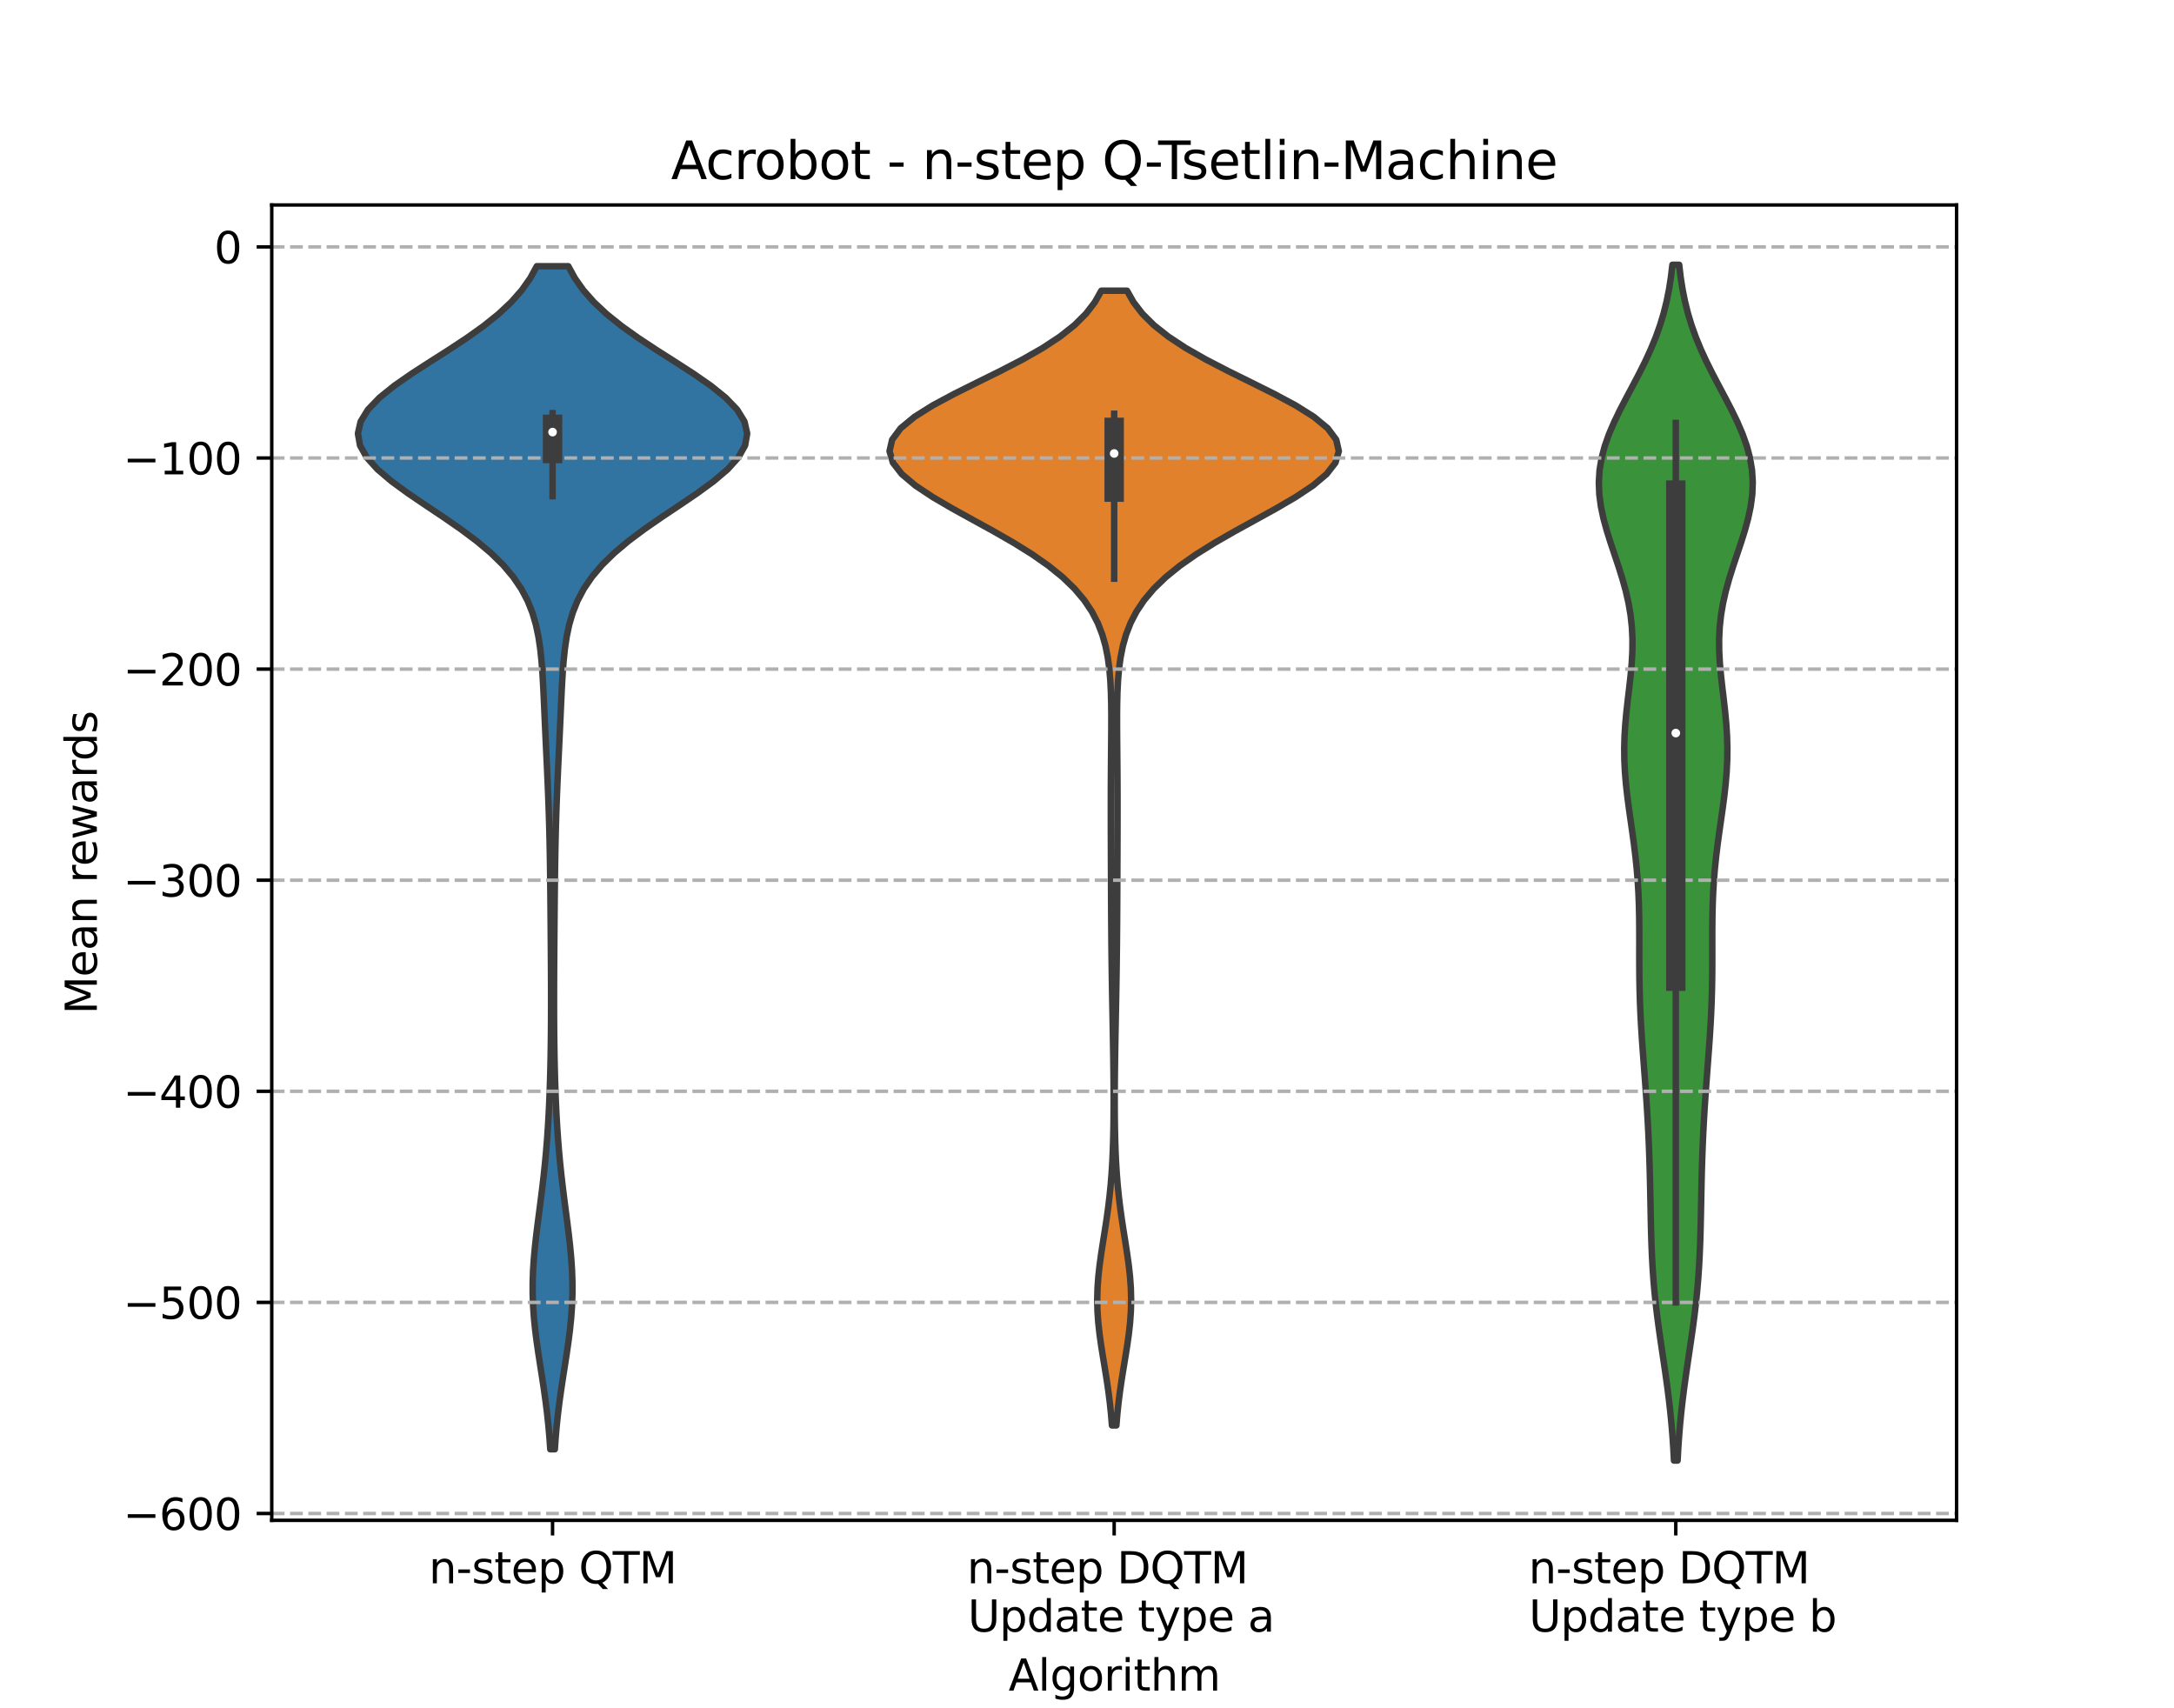<?xml version="1.0" encoding="utf-8" standalone="no"?>
<!DOCTYPE svg PUBLIC "-//W3C//DTD SVG 1.1//EN"
  "http://www.w3.org/Graphics/SVG/1.1/DTD/svg11.dtd">
<svg xmlns:xlink="http://www.w3.org/1999/xlink" width="504pt" height="396pt" viewBox="0 0 504 396" xmlns="http://www.w3.org/2000/svg" version="1.1">
 <defs>
  <style type="text/css">*{stroke-linejoin: round; stroke-linecap: butt}</style>
 </defs>
 <g id="figure_1">
  <g id="patch_1">
   <path d="M 0 396 
L 504 396 
L 504 0 
L 0 0 
z
" style="fill: #ffffff"/>
  </g>
  <g id="axes_1">
   <g id="patch_2">
    <path d="M 63 352.44 
L 453.6 352.44 
L 453.6 47.52 
L 63 47.52 
z
" style="fill: #ffffff"/>
   </g>
   <g id="PolyCollection_1">
    <defs>
     <path id="m9fd2aa1b96" d="M 128.627 -60.031 
L 127.573 -60.031 
L 127.376 -62.801 
L 127.131 -65.571 
L 126.835 -68.341 
L 126.49 -71.112 
L 126.103 -73.882 
L 125.685 -76.652 
L 125.251 -79.423 
L 124.822 -82.193 
L 124.42 -84.963 
L 124.067 -87.733 
L 123.784 -90.504 
L 123.588 -93.274 
L 123.489 -96.044 
L 123.491 -98.815 
L 123.59 -101.585 
L 123.777 -104.355 
L 124.035 -107.126 
L 124.347 -109.896 
L 124.693 -112.666 
L 125.053 -115.436 
L 125.412 -118.207 
L 125.756 -120.977 
L 126.075 -123.747 
L 126.363 -126.518 
L 126.619 -129.288 
L 126.84 -132.058 
L 127.03 -134.829 
L 127.191 -137.599 
L 127.325 -140.369 
L 127.436 -143.139 
L 127.526 -145.91 
L 127.599 -148.68 
L 127.655 -151.45 
L 127.697 -154.221 
L 127.727 -156.991 
L 127.745 -159.761 
L 127.753 -162.531 
L 127.753 -165.302 
L 127.747 -168.072 
L 127.734 -170.842 
L 127.718 -173.613 
L 127.698 -176.383 
L 127.677 -179.153 
L 127.654 -181.924 
L 127.63 -184.694 
L 127.604 -187.464 
L 127.576 -190.234 
L 127.543 -193.005 
L 127.504 -195.775 
L 127.457 -198.545 
L 127.401 -201.316 
L 127.333 -204.086 
L 127.252 -206.856 
L 127.159 -209.627 
L 127.053 -212.397 
L 126.936 -215.167 
L 126.812 -217.937 
L 126.682 -220.708 
L 126.551 -223.478 
L 126.421 -226.248 
L 126.295 -229.019 
L 126.171 -231.789 
L 126.045 -234.559 
L 125.908 -237.33 
L 125.745 -240.1 
L 125.532 -242.87 
L 125.24 -245.64 
L 124.826 -248.411 
L 124.242 -251.181 
L 123.429 -253.951 
L 122.323 -256.722 
L 120.859 -259.492 
L 118.977 -262.262 
L 116.633 -265.032 
L 113.807 -267.803 
L 110.512 -270.573 
L 106.809 -273.343 
L 102.805 -276.114 
L 98.66 -278.884 
L 94.574 -281.654 
L 90.781 -284.425 
L 87.521 -287.195 
L 85.02 -289.965 
L 83.465 -292.735 
L 82.979 -295.506 
L 83.608 -298.276 
L 85.314 -301.046 
L 87.979 -303.817 
L 91.42 -306.587 
L 95.407 -309.357 
L 99.696 -312.128 
L 104.046 -314.898 
L 108.246 -317.668 
L 112.129 -320.438 
L 115.579 -323.209 
L 118.535 -325.979 
L 120.979 -328.749 
L 122.934 -331.52 
L 124.448 -334.29 
L 131.752 -334.29 
L 131.752 -334.29 
L 133.266 -331.52 
L 135.221 -328.749 
L 137.665 -325.979 
L 140.621 -323.209 
L 144.071 -320.438 
L 147.954 -317.668 
L 152.154 -314.898 
L 156.504 -312.128 
L 160.793 -309.357 
L 164.78 -306.587 
L 168.221 -303.817 
L 170.886 -301.046 
L 172.592 -298.276 
L 173.221 -295.506 
L 172.735 -292.735 
L 171.18 -289.965 
L 168.679 -287.195 
L 165.419 -284.425 
L 161.626 -281.654 
L 157.54 -278.884 
L 153.395 -276.114 
L 149.391 -273.343 
L 145.688 -270.573 
L 142.393 -267.803 
L 139.567 -265.032 
L 137.223 -262.262 
L 135.341 -259.492 
L 133.877 -256.722 
L 132.771 -253.951 
L 131.958 -251.181 
L 131.374 -248.411 
L 130.96 -245.64 
L 130.668 -242.87 
L 130.455 -240.1 
L 130.292 -237.33 
L 130.155 -234.559 
L 130.029 -231.789 
L 129.905 -229.019 
L 129.779 -226.248 
L 129.649 -223.478 
L 129.518 -220.708 
L 129.388 -217.937 
L 129.264 -215.167 
L 129.147 -212.397 
L 129.041 -209.627 
L 128.948 -206.856 
L 128.867 -204.086 
L 128.799 -201.316 
L 128.743 -198.545 
L 128.696 -195.775 
L 128.657 -193.005 
L 128.624 -190.234 
L 128.596 -187.464 
L 128.57 -184.694 
L 128.546 -181.924 
L 128.523 -179.153 
L 128.502 -176.383 
L 128.482 -173.613 
L 128.466 -170.842 
L 128.453 -168.072 
L 128.447 -165.302 
L 128.447 -162.531 
L 128.455 -159.761 
L 128.473 -156.991 
L 128.503 -154.221 
L 128.545 -151.45 
L 128.601 -148.68 
L 128.674 -145.91 
L 128.764 -143.139 
L 128.875 -140.369 
L 129.009 -137.599 
L 129.17 -134.829 
L 129.36 -132.058 
L 129.581 -129.288 
L 129.837 -126.518 
L 130.125 -123.747 
L 130.444 -120.977 
L 130.788 -118.207 
L 131.147 -115.436 
L 131.507 -112.666 
L 131.853 -109.896 
L 132.165 -107.126 
L 132.423 -104.355 
L 132.61 -101.585 
L 132.709 -98.815 
L 132.711 -96.044 
L 132.612 -93.274 
L 132.416 -90.504 
L 132.133 -87.733 
L 131.78 -84.963 
L 131.378 -82.193 
L 130.949 -79.423 
L 130.515 -76.652 
L 130.097 -73.882 
L 129.71 -71.112 
L 129.365 -68.341 
L 129.069 -65.571 
L 128.824 -62.801 
L 128.627 -60.031 
z
" style="stroke: #3d3d3d; stroke-width: 1.5"/>
    </defs>
    <g clip-path="url(#ped519b4e95)">
     <use xlink:href="#m9fd2aa1b96" x="0" y="396" style="fill: #3274a1; stroke: #3d3d3d; stroke-width: 1.5"/>
    </g>
   </g>
   <g id="PolyCollection_2">
    <defs>
     <path id="m932e09cbca" d="M 258.814 -65.558 
L 257.786 -65.558 
L 257.565 -68.216 
L 257.286 -70.873 
L 256.948 -73.53 
L 256.559 -76.187 
L 256.133 -78.844 
L 255.694 -81.501 
L 255.271 -84.158 
L 254.898 -86.815 
L 254.607 -89.472 
L 254.424 -92.129 
L 254.367 -94.786 
L 254.439 -97.444 
L 254.633 -100.101 
L 254.929 -102.758 
L 255.299 -105.415 
L 255.71 -108.072 
L 256.132 -110.729 
L 256.538 -113.386 
L 256.907 -116.043 
L 257.227 -118.7 
L 257.493 -121.357 
L 257.706 -124.014 
L 257.869 -126.671 
L 257.989 -129.329 
L 258.073 -131.986 
L 258.129 -134.643 
L 258.161 -137.3 
L 258.174 -139.957 
L 258.172 -142.614 
L 258.156 -145.271 
L 258.13 -147.928 
L 258.095 -150.585 
L 258.053 -153.242 
L 258.006 -155.899 
L 257.956 -158.557 
L 257.906 -161.214 
L 257.855 -163.871 
L 257.808 -166.528 
L 257.764 -169.185 
L 257.724 -171.842 
L 257.69 -174.499 
L 257.66 -177.156 
L 257.636 -179.813 
L 257.616 -182.47 
L 257.599 -185.127 
L 257.585 -187.785 
L 257.573 -190.442 
L 257.562 -193.099 
L 257.552 -195.756 
L 257.542 -198.413 
L 257.533 -201.07 
L 257.525 -203.727 
L 257.52 -206.384 
L 257.518 -209.041 
L 257.522 -211.698 
L 257.531 -214.355 
L 257.547 -217.013 
L 257.567 -219.67 
L 257.591 -222.327 
L 257.615 -224.984 
L 257.631 -227.641 
L 257.633 -230.298 
L 257.607 -232.955 
L 257.538 -235.612 
L 257.404 -238.269 
L 257.177 -240.926 
L 256.821 -243.583 
L 256.294 -246.241 
L 255.544 -248.898 
L 254.513 -251.555 
L 253.139 -254.212 
L 251.359 -256.869 
L 249.116 -259.526 
L 246.366 -262.183 
L 243.088 -264.84 
L 239.291 -267.497 
L 235.028 -270.154 
L 230.404 -272.811 
L 225.577 -275.468 
L 220.76 -278.126 
L 216.211 -280.783 
L 212.216 -283.44 
L 209.059 -286.097 
L 206.997 -288.754 
L 206.22 -291.411 
L 206.826 -294.068 
L 208.803 -296.725 
L 212.025 -299.382 
L 216.264 -302.039 
L 221.219 -304.696 
L 226.553 -307.354 
L 231.932 -310.011 
L 237.064 -312.668 
L 241.722 -315.325 
L 245.76 -317.982 
L 249.111 -320.639 
L 251.78 -323.296 
L 253.82 -325.953 
L 255.321 -328.61 
L 261.279 -328.61 
L 261.279 -328.61 
L 262.78 -325.953 
L 264.82 -323.296 
L 267.489 -320.639 
L 270.84 -317.982 
L 274.878 -315.325 
L 279.536 -312.668 
L 284.668 -310.011 
L 290.047 -307.354 
L 295.381 -304.696 
L 300.336 -302.039 
L 304.575 -299.382 
L 307.797 -296.725 
L 309.774 -294.068 
L 310.38 -291.411 
L 309.603 -288.754 
L 307.541 -286.097 
L 304.384 -283.44 
L 300.389 -280.783 
L 295.84 -278.126 
L 291.023 -275.468 
L 286.196 -272.811 
L 281.572 -270.154 
L 277.309 -267.497 
L 273.512 -264.84 
L 270.234 -262.183 
L 267.484 -259.526 
L 265.241 -256.869 
L 263.461 -254.212 
L 262.087 -251.555 
L 261.056 -248.898 
L 260.306 -246.241 
L 259.779 -243.583 
L 259.423 -240.926 
L 259.196 -238.269 
L 259.062 -235.612 
L 258.993 -232.955 
L 258.967 -230.298 
L 258.969 -227.641 
L 258.985 -224.984 
L 259.009 -222.327 
L 259.033 -219.67 
L 259.053 -217.013 
L 259.069 -214.355 
L 259.078 -211.698 
L 259.082 -209.041 
L 259.08 -206.384 
L 259.075 -203.727 
L 259.067 -201.07 
L 259.058 -198.413 
L 259.048 -195.756 
L 259.038 -193.099 
L 259.027 -190.442 
L 259.015 -187.785 
L 259.001 -185.127 
L 258.984 -182.47 
L 258.964 -179.813 
L 258.94 -177.156 
L 258.91 -174.499 
L 258.876 -171.842 
L 258.836 -169.185 
L 258.792 -166.528 
L 258.745 -163.871 
L 258.694 -161.214 
L 258.644 -158.557 
L 258.594 -155.899 
L 258.547 -153.242 
L 258.505 -150.585 
L 258.47 -147.928 
L 258.444 -145.271 
L 258.428 -142.614 
L 258.426 -139.957 
L 258.439 -137.3 
L 258.471 -134.643 
L 258.527 -131.986 
L 258.611 -129.329 
L 258.731 -126.671 
L 258.894 -124.014 
L 259.107 -121.357 
L 259.373 -118.7 
L 259.693 -116.043 
L 260.062 -113.386 
L 260.468 -110.729 
L 260.89 -108.072 
L 261.301 -105.415 
L 261.671 -102.758 
L 261.967 -100.101 
L 262.161 -97.444 
L 262.233 -94.786 
L 262.176 -92.129 
L 261.993 -89.472 
L 261.702 -86.815 
L 261.329 -84.158 
L 260.906 -81.501 
L 260.467 -78.844 
L 260.041 -76.187 
L 259.652 -73.53 
L 259.314 -70.873 
L 259.035 -68.216 
L 258.814 -65.558 
z
" style="stroke: #3d3d3d; stroke-width: 1.5"/>
    </defs>
    <g clip-path="url(#ped519b4e95)">
     <use xlink:href="#m932e09cbca" x="0" y="396" style="fill: #e1812c; stroke: #3d3d3d; stroke-width: 1.5"/>
    </g>
   </g>
   <g id="PolyCollection_3">
    <defs>
     <path id="mda211332e8" d="M 388.92 -57.42 
L 388.08 -57.42 
L 387.928 -60.22 
L 387.738 -63.02 
L 387.507 -65.82 
L 387.234 -68.62 
L 386.918 -71.42 
L 386.565 -74.22 
L 386.18 -77.02 
L 385.774 -79.82 
L 385.357 -82.62 
L 384.943 -85.42 
L 384.545 -88.22 
L 384.175 -91.02 
L 383.842 -93.82 
L 383.553 -96.62 
L 383.312 -99.42 
L 383.118 -102.22 
L 382.967 -105.02 
L 382.852 -107.82 
L 382.766 -110.62 
L 382.699 -113.42 
L 382.643 -116.22 
L 382.588 -119.02 
L 382.529 -121.82 
L 382.46 -124.62 
L 382.375 -127.42 
L 382.272 -130.22 
L 382.15 -133.02 
L 382.006 -135.82 
L 381.842 -138.62 
L 381.659 -141.42 
L 381.46 -144.22 
L 381.251 -147.02 
L 381.038 -149.82 
L 380.828 -152.62 
L 380.631 -155.42 
L 380.454 -158.22 
L 380.305 -161.02 
L 380.189 -163.82 
L 380.107 -166.62 
L 380.058 -169.42 
L 380.037 -172.22 
L 380.034 -175.02 
L 380.039 -177.82 
L 380.036 -180.62 
L 380.01 -183.42 
L 379.949 -186.22 
L 379.838 -189.02 
L 379.67 -191.82 
L 379.441 -194.62 
L 379.151 -197.42 
L 378.809 -200.22 
L 378.428 -203.02 
L 378.027 -205.82 
L 377.629 -208.62 
L 377.26 -211.42 
L 376.946 -214.22 
L 376.711 -217.02 
L 376.572 -219.82 
L 376.542 -222.62 
L 376.62 -225.42 
L 376.8 -228.22 
L 377.062 -231.02 
L 377.377 -233.82 
L 377.712 -236.62 
L 378.026 -239.42 
L 378.279 -242.22 
L 378.433 -245.02 
L 378.454 -247.82 
L 378.32 -250.62 
L 378.015 -253.42 
L 377.537 -256.22 
L 376.899 -259.02 
L 376.123 -261.82 
L 375.244 -264.62 
L 374.309 -267.42 
L 373.372 -270.22 
L 372.491 -273.02 
L 371.726 -275.82 
L 371.134 -278.62 
L 370.764 -281.42 
L 370.656 -284.22 
L 370.831 -287.02 
L 371.296 -289.82 
L 372.041 -292.62 
L 373.037 -295.42 
L 374.241 -298.22 
L 375.6 -301.02 
L 377.055 -303.82 
L 378.545 -306.62 
L 380.014 -309.42 
L 381.412 -312.22 
L 382.7 -315.02 
L 383.853 -317.82 
L 384.854 -320.62 
L 385.699 -323.42 
L 386.394 -326.22 
L 386.95 -329.02 
L 387.384 -331.82 
L 387.713 -334.62 
L 389.287 -334.62 
L 389.287 -334.62 
L 389.616 -331.82 
L 390.05 -329.02 
L 390.606 -326.22 
L 391.301 -323.42 
L 392.146 -320.62 
L 393.147 -317.82 
L 394.3 -315.02 
L 395.588 -312.22 
L 396.986 -309.42 
L 398.455 -306.62 
L 399.945 -303.82 
L 401.4 -301.02 
L 402.759 -298.22 
L 403.963 -295.42 
L 404.959 -292.62 
L 405.704 -289.82 
L 406.169 -287.02 
L 406.344 -284.22 
L 406.236 -281.42 
L 405.866 -278.62 
L 405.274 -275.82 
L 404.509 -273.02 
L 403.628 -270.22 
L 402.691 -267.42 
L 401.756 -264.62 
L 400.877 -261.82 
L 400.101 -259.02 
L 399.463 -256.22 
L 398.985 -253.42 
L 398.68 -250.62 
L 398.546 -247.82 
L 398.567 -245.02 
L 398.721 -242.22 
L 398.974 -239.42 
L 399.288 -236.62 
L 399.623 -233.82 
L 399.938 -231.02 
L 400.2 -228.22 
L 400.38 -225.42 
L 400.458 -222.62 
L 400.428 -219.82 
L 400.289 -217.02 
L 400.054 -214.22 
L 399.74 -211.42 
L 399.371 -208.62 
L 398.973 -205.82 
L 398.572 -203.02 
L 398.191 -200.22 
L 397.849 -197.42 
L 397.559 -194.62 
L 397.33 -191.82 
L 397.162 -189.02 
L 397.051 -186.22 
L 396.99 -183.42 
L 396.964 -180.62 
L 396.961 -177.82 
L 396.966 -175.02 
L 396.963 -172.22 
L 396.942 -169.42 
L 396.893 -166.62 
L 396.811 -163.82 
L 396.695 -161.02 
L 396.546 -158.22 
L 396.369 -155.42 
L 396.172 -152.62 
L 395.962 -149.82 
L 395.749 -147.02 
L 395.54 -144.22 
L 395.341 -141.42 
L 395.158 -138.62 
L 394.994 -135.82 
L 394.85 -133.02 
L 394.728 -130.22 
L 394.625 -127.42 
L 394.54 -124.62 
L 394.471 -121.82 
L 394.412 -119.02 
L 394.357 -116.22 
L 394.301 -113.42 
L 394.234 -110.62 
L 394.148 -107.82 
L 394.033 -105.02 
L 393.882 -102.22 
L 393.688 -99.42 
L 393.447 -96.62 
L 393.158 -93.82 
L 392.825 -91.02 
L 392.455 -88.22 
L 392.057 -85.42 
L 391.643 -82.62 
L 391.226 -79.82 
L 390.82 -77.02 
L 390.435 -74.22 
L 390.082 -71.42 
L 389.766 -68.62 
L 389.493 -65.82 
L 389.262 -63.02 
L 389.072 -60.22 
L 388.92 -57.42 
z
" style="stroke: #3d3d3d; stroke-width: 1.5"/>
    </defs>
    <g clip-path="url(#ped519b4e95)">
     <use xlink:href="#mda211332e8" x="0" y="396" style="fill: #3a923a; stroke: #3d3d3d; stroke-width: 1.5"/>
    </g>
   </g>
   <g id="matplotlib.axis_1">
    <g id="xtick_1">
     <g id="line2d_1">
      <defs>
       <path id="m19cad8b084" d="M 0 0 
L 0 3.5 
" style="stroke: #000000; stroke-width: 0.8"/>
      </defs>
      <g>
       <use xlink:href="#m19cad8b084" x="128.1" y="352.44" style="stroke: #000000; stroke-width: 0.8"/>
      </g>
     </g>
     <g id="text_1">
      <!-- n-step QTM -->
      <g transform="translate(99.419 367.038) scale(0.1 -0.1)">
       <defs>
        <path id="DejaVuSans-6e" d="M 3513 2113 
L 3513 0 
L 2938 0 
L 2938 2094 
Q 2938 2591 2744 2837 
Q 2550 3084 2163 3084 
Q 1697 3084 1428 2787 
Q 1159 2491 1159 1978 
L 1159 0 
L 581 0 
L 581 3500 
L 1159 3500 
L 1159 2956 
Q 1366 3272 1645 3428 
Q 1925 3584 2291 3584 
Q 2894 3584 3203 3211 
Q 3513 2838 3513 2113 
z
" transform="scale(0.016)"/>
        <path id="DejaVuSans-2d" d="M 313 2009 
L 1997 2009 
L 1997 1497 
L 313 1497 
L 313 2009 
z
" transform="scale(0.016)"/>
        <path id="DejaVuSans-73" d="M 2834 3397 
L 2834 2853 
Q 2591 2978 2328 3040 
Q 2066 3103 1784 3103 
Q 1356 3103 1142 2972 
Q 928 2841 928 2578 
Q 928 2378 1081 2264 
Q 1234 2150 1697 2047 
L 1894 2003 
Q 2506 1872 2764 1633 
Q 3022 1394 3022 966 
Q 3022 478 2636 193 
Q 2250 -91 1575 -91 
Q 1294 -91 989 -36 
Q 684 19 347 128 
L 347 722 
Q 666 556 975 473 
Q 1284 391 1588 391 
Q 1994 391 2212 530 
Q 2431 669 2431 922 
Q 2431 1156 2273 1281 
Q 2116 1406 1581 1522 
L 1381 1569 
Q 847 1681 609 1914 
Q 372 2147 372 2553 
Q 372 3047 722 3315 
Q 1072 3584 1716 3584 
Q 2034 3584 2315 3537 
Q 2597 3491 2834 3397 
z
" transform="scale(0.016)"/>
        <path id="DejaVuSans-74" d="M 1172 4494 
L 1172 3500 
L 2356 3500 
L 2356 3053 
L 1172 3053 
L 1172 1153 
Q 1172 725 1289 603 
Q 1406 481 1766 481 
L 2356 481 
L 2356 0 
L 1766 0 
Q 1100 0 847 248 
Q 594 497 594 1153 
L 594 3053 
L 172 3053 
L 172 3500 
L 594 3500 
L 594 4494 
L 1172 4494 
z
" transform="scale(0.016)"/>
        <path id="DejaVuSans-65" d="M 3597 1894 
L 3597 1613 
L 953 1613 
Q 991 1019 1311 708 
Q 1631 397 2203 397 
Q 2534 397 2845 478 
Q 3156 559 3463 722 
L 3463 178 
Q 3153 47 2828 -22 
Q 2503 -91 2169 -91 
Q 1331 -91 842 396 
Q 353 884 353 1716 
Q 353 2575 817 3079 
Q 1281 3584 2069 3584 
Q 2775 3584 3186 3129 
Q 3597 2675 3597 1894 
z
M 3022 2063 
Q 3016 2534 2758 2815 
Q 2500 3097 2075 3097 
Q 1594 3097 1305 2825 
Q 1016 2553 972 2059 
L 3022 2063 
z
" transform="scale(0.016)"/>
        <path id="DejaVuSans-70" d="M 1159 525 
L 1159 -1331 
L 581 -1331 
L 581 3500 
L 1159 3500 
L 1159 2969 
Q 1341 3281 1617 3432 
Q 1894 3584 2278 3584 
Q 2916 3584 3314 3078 
Q 3713 2572 3713 1747 
Q 3713 922 3314 415 
Q 2916 -91 2278 -91 
Q 1894 -91 1617 61 
Q 1341 213 1159 525 
z
M 3116 1747 
Q 3116 2381 2855 2742 
Q 2594 3103 2138 3103 
Q 1681 3103 1420 2742 
Q 1159 2381 1159 1747 
Q 1159 1113 1420 752 
Q 1681 391 2138 391 
Q 2594 391 2855 752 
Q 3116 1113 3116 1747 
z
" transform="scale(0.016)"/>
        <path id="DejaVuSans-20" transform="scale(0.016)"/>
        <path id="DejaVuSans-51" d="M 2522 4238 
Q 1834 4238 1429 3725 
Q 1025 3213 1025 2328 
Q 1025 1447 1429 934 
Q 1834 422 2522 422 
Q 3209 422 3611 934 
Q 4013 1447 4013 2328 
Q 4013 3213 3611 3725 
Q 3209 4238 2522 4238 
z
M 3406 84 
L 4238 -825 
L 3475 -825 
L 2784 -78 
Q 2681 -84 2626 -87 
Q 2572 -91 2522 -91 
Q 1538 -91 948 567 
Q 359 1225 359 2328 
Q 359 3434 948 4092 
Q 1538 4750 2522 4750 
Q 3503 4750 4090 4092 
Q 4678 3434 4678 2328 
Q 4678 1516 4351 937 
Q 4025 359 3406 84 
z
" transform="scale(0.016)"/>
        <path id="DejaVuSans-54" d="M -19 4666 
L 3928 4666 
L 3928 4134 
L 2272 4134 
L 2272 0 
L 1638 0 
L 1638 4134 
L -19 4134 
L -19 4666 
z
" transform="scale(0.016)"/>
        <path id="DejaVuSans-4d" d="M 628 4666 
L 1569 4666 
L 2759 1491 
L 3956 4666 
L 4897 4666 
L 4897 0 
L 4281 0 
L 4281 4097 
L 3078 897 
L 2444 897 
L 1241 4097 
L 1241 0 
L 628 0 
L 628 4666 
z
" transform="scale(0.016)"/>
       </defs>
       <use xlink:href="#DejaVuSans-6e"/>
       <use xlink:href="#DejaVuSans-2d" x="63.379"/>
       <use xlink:href="#DejaVuSans-73" x="99.463"/>
       <use xlink:href="#DejaVuSans-74" x="151.562"/>
       <use xlink:href="#DejaVuSans-65" x="190.771"/>
       <use xlink:href="#DejaVuSans-70" x="252.295"/>
       <use xlink:href="#DejaVuSans-20" x="315.771"/>
       <use xlink:href="#DejaVuSans-51" x="347.559"/>
       <use xlink:href="#DejaVuSans-54" x="426.27"/>
       <use xlink:href="#DejaVuSans-4d" x="487.354"/>
      </g>
     </g>
    </g>
    <g id="xtick_2">
     <g id="line2d_2">
      <g>
       <use xlink:href="#m19cad8b084" x="258.3" y="352.44" style="stroke: #000000; stroke-width: 0.8"/>
      </g>
     </g>
     <g id="text_2">
      <!-- n-step DQTM  -->
      <g transform="translate(224.18 367.038) scale(0.1 -0.1)">
       <defs>
        <path id="DejaVuSans-44" d="M 1259 4147 
L 1259 519 
L 2022 519 
Q 2988 519 3436 956 
Q 3884 1394 3884 2338 
Q 3884 3275 3436 3711 
Q 2988 4147 2022 4147 
L 1259 4147 
z
M 628 4666 
L 1925 4666 
Q 3281 4666 3915 4102 
Q 4550 3538 4550 2338 
Q 4550 1131 3912 565 
Q 3275 0 1925 0 
L 628 0 
L 628 4666 
z
" transform="scale(0.016)"/>
       </defs>
       <use xlink:href="#DejaVuSans-6e"/>
       <use xlink:href="#DejaVuSans-2d" x="63.379"/>
       <use xlink:href="#DejaVuSans-73" x="99.463"/>
       <use xlink:href="#DejaVuSans-74" x="151.562"/>
       <use xlink:href="#DejaVuSans-65" x="190.771"/>
       <use xlink:href="#DejaVuSans-70" x="252.295"/>
       <use xlink:href="#DejaVuSans-20" x="315.771"/>
       <use xlink:href="#DejaVuSans-44" x="347.559"/>
       <use xlink:href="#DejaVuSans-51" x="424.561"/>
       <use xlink:href="#DejaVuSans-54" x="503.271"/>
       <use xlink:href="#DejaVuSans-4d" x="564.355"/>
       <use xlink:href="#DejaVuSans-20" x="650.635"/>
      </g>
      <!--  Update type a -->
      <g transform="translate(221.19 378.236) scale(0.1 -0.1)">
       <defs>
        <path id="DejaVuSans-55" d="M 556 4666 
L 1191 4666 
L 1191 1831 
Q 1191 1081 1462 751 
Q 1734 422 2344 422 
Q 2950 422 3222 751 
Q 3494 1081 3494 1831 
L 3494 4666 
L 4128 4666 
L 4128 1753 
Q 4128 841 3676 375 
Q 3225 -91 2344 -91 
Q 1459 -91 1007 375 
Q 556 841 556 1753 
L 556 4666 
z
" transform="scale(0.016)"/>
        <path id="DejaVuSans-64" d="M 2906 2969 
L 2906 4863 
L 3481 4863 
L 3481 0 
L 2906 0 
L 2906 525 
Q 2725 213 2448 61 
Q 2172 -91 1784 -91 
Q 1150 -91 751 415 
Q 353 922 353 1747 
Q 353 2572 751 3078 
Q 1150 3584 1784 3584 
Q 2172 3584 2448 3432 
Q 2725 3281 2906 2969 
z
M 947 1747 
Q 947 1113 1208 752 
Q 1469 391 1925 391 
Q 2381 391 2643 752 
Q 2906 1113 2906 1747 
Q 2906 2381 2643 2742 
Q 2381 3103 1925 3103 
Q 1469 3103 1208 2742 
Q 947 2381 947 1747 
z
" transform="scale(0.016)"/>
        <path id="DejaVuSans-61" d="M 2194 1759 
Q 1497 1759 1228 1600 
Q 959 1441 959 1056 
Q 959 750 1161 570 
Q 1363 391 1709 391 
Q 2188 391 2477 730 
Q 2766 1069 2766 1631 
L 2766 1759 
L 2194 1759 
z
M 3341 1997 
L 3341 0 
L 2766 0 
L 2766 531 
Q 2569 213 2275 61 
Q 1981 -91 1556 -91 
Q 1019 -91 701 211 
Q 384 513 384 1019 
Q 384 1609 779 1909 
Q 1175 2209 1959 2209 
L 2766 2209 
L 2766 2266 
Q 2766 2663 2505 2880 
Q 2244 3097 1772 3097 
Q 1472 3097 1187 3025 
Q 903 2953 641 2809 
L 641 3341 
Q 956 3463 1253 3523 
Q 1550 3584 1831 3584 
Q 2591 3584 2966 3190 
Q 3341 2797 3341 1997 
z
" transform="scale(0.016)"/>
        <path id="DejaVuSans-79" d="M 2059 -325 
Q 1816 -950 1584 -1140 
Q 1353 -1331 966 -1331 
L 506 -1331 
L 506 -850 
L 844 -850 
Q 1081 -850 1212 -737 
Q 1344 -625 1503 -206 
L 1606 56 
L 191 3500 
L 800 3500 
L 1894 763 
L 2988 3500 
L 3597 3500 
L 2059 -325 
z
" transform="scale(0.016)"/>
       </defs>
       <use xlink:href="#DejaVuSans-20"/>
       <use xlink:href="#DejaVuSans-55" x="31.787"/>
       <use xlink:href="#DejaVuSans-70" x="104.98"/>
       <use xlink:href="#DejaVuSans-64" x="168.457"/>
       <use xlink:href="#DejaVuSans-61" x="231.934"/>
       <use xlink:href="#DejaVuSans-74" x="293.213"/>
       <use xlink:href="#DejaVuSans-65" x="332.422"/>
       <use xlink:href="#DejaVuSans-20" x="393.945"/>
       <use xlink:href="#DejaVuSans-74" x="425.732"/>
       <use xlink:href="#DejaVuSans-79" x="464.941"/>
       <use xlink:href="#DejaVuSans-70" x="524.121"/>
       <use xlink:href="#DejaVuSans-65" x="587.598"/>
       <use xlink:href="#DejaVuSans-20" x="649.121"/>
       <use xlink:href="#DejaVuSans-61" x="680.908"/>
      </g>
     </g>
    </g>
    <g id="xtick_3">
     <g id="line2d_3">
      <g>
       <use xlink:href="#m19cad8b084" x="388.5" y="352.44" style="stroke: #000000; stroke-width: 0.8"/>
      </g>
     </g>
     <g id="text_3">
      <!-- n-step DQTM  -->
      <g transform="translate(354.38 367.038) scale(0.1 -0.1)">
       <use xlink:href="#DejaVuSans-6e"/>
       <use xlink:href="#DejaVuSans-2d" x="63.379"/>
       <use xlink:href="#DejaVuSans-73" x="99.463"/>
       <use xlink:href="#DejaVuSans-74" x="151.562"/>
       <use xlink:href="#DejaVuSans-65" x="190.771"/>
       <use xlink:href="#DejaVuSans-70" x="252.295"/>
       <use xlink:href="#DejaVuSans-20" x="315.771"/>
       <use xlink:href="#DejaVuSans-44" x="347.559"/>
       <use xlink:href="#DejaVuSans-51" x="424.561"/>
       <use xlink:href="#DejaVuSans-54" x="503.271"/>
       <use xlink:href="#DejaVuSans-4d" x="564.355"/>
       <use xlink:href="#DejaVuSans-20" x="650.635"/>
      </g>
      <!--  Update type b -->
      <g transform="translate(351.28 378.236) scale(0.1 -0.1)">
       <defs>
        <path id="DejaVuSans-62" d="M 3116 1747 
Q 3116 2381 2855 2742 
Q 2594 3103 2138 3103 
Q 1681 3103 1420 2742 
Q 1159 2381 1159 1747 
Q 1159 1113 1420 752 
Q 1681 391 2138 391 
Q 2594 391 2855 752 
Q 3116 1113 3116 1747 
z
M 1159 2969 
Q 1341 3281 1617 3432 
Q 1894 3584 2278 3584 
Q 2916 3584 3314 3078 
Q 3713 2572 3713 1747 
Q 3713 922 3314 415 
Q 2916 -91 2278 -91 
Q 1894 -91 1617 61 
Q 1341 213 1159 525 
L 1159 0 
L 581 0 
L 581 4863 
L 1159 4863 
L 1159 2969 
z
" transform="scale(0.016)"/>
       </defs>
       <use xlink:href="#DejaVuSans-20"/>
       <use xlink:href="#DejaVuSans-55" x="31.787"/>
       <use xlink:href="#DejaVuSans-70" x="104.98"/>
       <use xlink:href="#DejaVuSans-64" x="168.457"/>
       <use xlink:href="#DejaVuSans-61" x="231.934"/>
       <use xlink:href="#DejaVuSans-74" x="293.213"/>
       <use xlink:href="#DejaVuSans-65" x="332.422"/>
       <use xlink:href="#DejaVuSans-20" x="393.945"/>
       <use xlink:href="#DejaVuSans-74" x="425.732"/>
       <use xlink:href="#DejaVuSans-79" x="464.941"/>
       <use xlink:href="#DejaVuSans-70" x="524.121"/>
       <use xlink:href="#DejaVuSans-65" x="587.598"/>
       <use xlink:href="#DejaVuSans-20" x="649.121"/>
       <use xlink:href="#DejaVuSans-62" x="680.908"/>
      </g>
     </g>
    </g>
    <g id="text_4">
     <!-- Algorithm -->
     <g transform="translate(233.813 391.914) scale(0.1 -0.1)">
      <defs>
       <path id="DejaVuSans-41" d="M 2188 4044 
L 1331 1722 
L 3047 1722 
L 2188 4044 
z
M 1831 4666 
L 2547 4666 
L 4325 0 
L 3669 0 
L 3244 1197 
L 1141 1197 
L 716 0 
L 50 0 
L 1831 4666 
z
" transform="scale(0.016)"/>
       <path id="DejaVuSans-6c" d="M 603 4863 
L 1178 4863 
L 1178 0 
L 603 0 
L 603 4863 
z
" transform="scale(0.016)"/>
       <path id="DejaVuSans-67" d="M 2906 1791 
Q 2906 2416 2648 2759 
Q 2391 3103 1925 3103 
Q 1463 3103 1205 2759 
Q 947 2416 947 1791 
Q 947 1169 1205 825 
Q 1463 481 1925 481 
Q 2391 481 2648 825 
Q 2906 1169 2906 1791 
z
M 3481 434 
Q 3481 -459 3084 -895 
Q 2688 -1331 1869 -1331 
Q 1566 -1331 1297 -1286 
Q 1028 -1241 775 -1147 
L 775 -588 
Q 1028 -725 1275 -790 
Q 1522 -856 1778 -856 
Q 2344 -856 2625 -561 
Q 2906 -266 2906 331 
L 2906 616 
Q 2728 306 2450 153 
Q 2172 0 1784 0 
Q 1141 0 747 490 
Q 353 981 353 1791 
Q 353 2603 747 3093 
Q 1141 3584 1784 3584 
Q 2172 3584 2450 3431 
Q 2728 3278 2906 2969 
L 2906 3500 
L 3481 3500 
L 3481 434 
z
" transform="scale(0.016)"/>
       <path id="DejaVuSans-6f" d="M 1959 3097 
Q 1497 3097 1228 2736 
Q 959 2375 959 1747 
Q 959 1119 1226 758 
Q 1494 397 1959 397 
Q 2419 397 2687 759 
Q 2956 1122 2956 1747 
Q 2956 2369 2687 2733 
Q 2419 3097 1959 3097 
z
M 1959 3584 
Q 2709 3584 3137 3096 
Q 3566 2609 3566 1747 
Q 3566 888 3137 398 
Q 2709 -91 1959 -91 
Q 1206 -91 779 398 
Q 353 888 353 1747 
Q 353 2609 779 3096 
Q 1206 3584 1959 3584 
z
" transform="scale(0.016)"/>
       <path id="DejaVuSans-72" d="M 2631 2963 
Q 2534 3019 2420 3045 
Q 2306 3072 2169 3072 
Q 1681 3072 1420 2755 
Q 1159 2438 1159 1844 
L 1159 0 
L 581 0 
L 581 3500 
L 1159 3500 
L 1159 2956 
Q 1341 3275 1631 3429 
Q 1922 3584 2338 3584 
Q 2397 3584 2469 3576 
Q 2541 3569 2628 3553 
L 2631 2963 
z
" transform="scale(0.016)"/>
       <path id="DejaVuSans-69" d="M 603 3500 
L 1178 3500 
L 1178 0 
L 603 0 
L 603 3500 
z
M 603 4863 
L 1178 4863 
L 1178 4134 
L 603 4134 
L 603 4863 
z
" transform="scale(0.016)"/>
       <path id="DejaVuSans-68" d="M 3513 2113 
L 3513 0 
L 2938 0 
L 2938 2094 
Q 2938 2591 2744 2837 
Q 2550 3084 2163 3084 
Q 1697 3084 1428 2787 
Q 1159 2491 1159 1978 
L 1159 0 
L 581 0 
L 581 4863 
L 1159 4863 
L 1159 2956 
Q 1366 3272 1645 3428 
Q 1925 3584 2291 3584 
Q 2894 3584 3203 3211 
Q 3513 2838 3513 2113 
z
" transform="scale(0.016)"/>
       <path id="DejaVuSans-6d" d="M 3328 2828 
Q 3544 3216 3844 3400 
Q 4144 3584 4550 3584 
Q 5097 3584 5394 3201 
Q 5691 2819 5691 2113 
L 5691 0 
L 5113 0 
L 5113 2094 
Q 5113 2597 4934 2840 
Q 4756 3084 4391 3084 
Q 3944 3084 3684 2787 
Q 3425 2491 3425 1978 
L 3425 0 
L 2847 0 
L 2847 2094 
Q 2847 2600 2669 2842 
Q 2491 3084 2119 3084 
Q 1678 3084 1418 2786 
Q 1159 2488 1159 1978 
L 1159 0 
L 581 0 
L 581 3500 
L 1159 3500 
L 1159 2956 
Q 1356 3278 1631 3431 
Q 1906 3584 2284 3584 
Q 2666 3584 2933 3390 
Q 3200 3197 3328 2828 
z
" transform="scale(0.016)"/>
      </defs>
      <use xlink:href="#DejaVuSans-41"/>
      <use xlink:href="#DejaVuSans-6c" x="68.408"/>
      <use xlink:href="#DejaVuSans-67" x="96.191"/>
      <use xlink:href="#DejaVuSans-6f" x="159.668"/>
      <use xlink:href="#DejaVuSans-72" x="220.85"/>
      <use xlink:href="#DejaVuSans-69" x="261.963"/>
      <use xlink:href="#DejaVuSans-74" x="289.746"/>
      <use xlink:href="#DejaVuSans-68" x="328.955"/>
      <use xlink:href="#DejaVuSans-6d" x="392.334"/>
     </g>
    </g>
   </g>
   <g id="matplotlib.axis_2">
    <g id="ytick_1">
     <g id="line2d_4">
      <path d="M 63 350.852 
L 453.6 350.852 
" clip-path="url(#ped519b4e95)" style="fill: none; stroke-dasharray: 2.96,1.28; stroke-dashoffset: 0; stroke: #b0b0b0; stroke-width: 0.8"/>
     </g>
     <g id="line2d_5">
      <defs>
       <path id="m574b52c627" d="M 0 0 
L -3.5 0 
" style="stroke: #000000; stroke-width: 0.8"/>
      </defs>
      <g>
       <use xlink:href="#m574b52c627" x="63" y="350.852" style="stroke: #000000; stroke-width: 0.8"/>
      </g>
     </g>
     <g id="text_5">
      <!-- −600 -->
      <g transform="translate(28.533 354.651) scale(0.1 -0.1)">
       <defs>
        <path id="DejaVuSans-2212" d="M 678 2272 
L 4684 2272 
L 4684 1741 
L 678 1741 
L 678 2272 
z
" transform="scale(0.016)"/>
        <path id="DejaVuSans-36" d="M 2113 2584 
Q 1688 2584 1439 2293 
Q 1191 2003 1191 1497 
Q 1191 994 1439 701 
Q 1688 409 2113 409 
Q 2538 409 2786 701 
Q 3034 994 3034 1497 
Q 3034 2003 2786 2293 
Q 2538 2584 2113 2584 
z
M 3366 4563 
L 3366 3988 
Q 3128 4100 2886 4159 
Q 2644 4219 2406 4219 
Q 1781 4219 1451 3797 
Q 1122 3375 1075 2522 
Q 1259 2794 1537 2939 
Q 1816 3084 2150 3084 
Q 2853 3084 3261 2657 
Q 3669 2231 3669 1497 
Q 3669 778 3244 343 
Q 2819 -91 2113 -91 
Q 1303 -91 875 529 
Q 447 1150 447 2328 
Q 447 3434 972 4092 
Q 1497 4750 2381 4750 
Q 2619 4750 2861 4703 
Q 3103 4656 3366 4563 
z
" transform="scale(0.016)"/>
        <path id="DejaVuSans-30" d="M 2034 4250 
Q 1547 4250 1301 3770 
Q 1056 3291 1056 2328 
Q 1056 1369 1301 889 
Q 1547 409 2034 409 
Q 2525 409 2770 889 
Q 3016 1369 3016 2328 
Q 3016 3291 2770 3770 
Q 2525 4250 2034 4250 
z
M 2034 4750 
Q 2819 4750 3233 4129 
Q 3647 3509 3647 2328 
Q 3647 1150 3233 529 
Q 2819 -91 2034 -91 
Q 1250 -91 836 529 
Q 422 1150 422 2328 
Q 422 3509 836 4129 
Q 1250 4750 2034 4750 
z
" transform="scale(0.016)"/>
       </defs>
       <use xlink:href="#DejaVuSans-2212"/>
       <use xlink:href="#DejaVuSans-36" x="83.789"/>
       <use xlink:href="#DejaVuSans-30" x="147.412"/>
       <use xlink:href="#DejaVuSans-30" x="211.035"/>
      </g>
     </g>
    </g>
    <g id="ytick_2">
     <g id="line2d_6">
      <path d="M 63 301.916 
L 453.6 301.916 
" clip-path="url(#ped519b4e95)" style="fill: none; stroke-dasharray: 2.96,1.28; stroke-dashoffset: 0; stroke: #b0b0b0; stroke-width: 0.8"/>
     </g>
     <g id="line2d_7">
      <g>
       <use xlink:href="#m574b52c627" x="63" y="301.916" style="stroke: #000000; stroke-width: 0.8"/>
      </g>
     </g>
     <g id="text_6">
      <!-- −500 -->
      <g transform="translate(28.533 305.715) scale(0.1 -0.1)">
       <defs>
        <path id="DejaVuSans-35" d="M 691 4666 
L 3169 4666 
L 3169 4134 
L 1269 4134 
L 1269 2991 
Q 1406 3038 1543 3061 
Q 1681 3084 1819 3084 
Q 2600 3084 3056 2656 
Q 3513 2228 3513 1497 
Q 3513 744 3044 326 
Q 2575 -91 1722 -91 
Q 1428 -91 1123 -41 
Q 819 9 494 109 
L 494 744 
Q 775 591 1075 516 
Q 1375 441 1709 441 
Q 2250 441 2565 725 
Q 2881 1009 2881 1497 
Q 2881 1984 2565 2268 
Q 2250 2553 1709 2553 
Q 1456 2553 1204 2497 
Q 953 2441 691 2322 
L 691 4666 
z
" transform="scale(0.016)"/>
       </defs>
       <use xlink:href="#DejaVuSans-2212"/>
       <use xlink:href="#DejaVuSans-35" x="83.789"/>
       <use xlink:href="#DejaVuSans-30" x="147.412"/>
       <use xlink:href="#DejaVuSans-30" x="211.035"/>
      </g>
     </g>
    </g>
    <g id="ytick_3">
     <g id="line2d_8">
      <path d="M 63 252.98 
L 453.6 252.98 
" clip-path="url(#ped519b4e95)" style="fill: none; stroke-dasharray: 2.96,1.28; stroke-dashoffset: 0; stroke: #b0b0b0; stroke-width: 0.8"/>
     </g>
     <g id="line2d_9">
      <g>
       <use xlink:href="#m574b52c627" x="63" y="252.98" style="stroke: #000000; stroke-width: 0.8"/>
      </g>
     </g>
     <g id="text_7">
      <!-- −400 -->
      <g transform="translate(28.533 256.779) scale(0.1 -0.1)">
       <defs>
        <path id="DejaVuSans-34" d="M 2419 4116 
L 825 1625 
L 2419 1625 
L 2419 4116 
z
M 2253 4666 
L 3047 4666 
L 3047 1625 
L 3713 1625 
L 3713 1100 
L 3047 1100 
L 3047 0 
L 2419 0 
L 2419 1100 
L 313 1100 
L 313 1709 
L 2253 4666 
z
" transform="scale(0.016)"/>
       </defs>
       <use xlink:href="#DejaVuSans-2212"/>
       <use xlink:href="#DejaVuSans-34" x="83.789"/>
       <use xlink:href="#DejaVuSans-30" x="147.412"/>
       <use xlink:href="#DejaVuSans-30" x="211.035"/>
      </g>
     </g>
    </g>
    <g id="ytick_4">
     <g id="line2d_10">
      <path d="M 63 204.044 
L 453.6 204.044 
" clip-path="url(#ped519b4e95)" style="fill: none; stroke-dasharray: 2.96,1.28; stroke-dashoffset: 0; stroke: #b0b0b0; stroke-width: 0.8"/>
     </g>
     <g id="line2d_11">
      <g>
       <use xlink:href="#m574b52c627" x="63" y="204.044" style="stroke: #000000; stroke-width: 0.8"/>
      </g>
     </g>
     <g id="text_8">
      <!-- −300 -->
      <g transform="translate(28.533 207.843) scale(0.1 -0.1)">
       <defs>
        <path id="DejaVuSans-33" d="M 2597 2516 
Q 3050 2419 3304 2112 
Q 3559 1806 3559 1356 
Q 3559 666 3084 287 
Q 2609 -91 1734 -91 
Q 1441 -91 1130 -33 
Q 819 25 488 141 
L 488 750 
Q 750 597 1062 519 
Q 1375 441 1716 441 
Q 2309 441 2620 675 
Q 2931 909 2931 1356 
Q 2931 1769 2642 2001 
Q 2353 2234 1838 2234 
L 1294 2234 
L 1294 2753 
L 1863 2753 
Q 2328 2753 2575 2939 
Q 2822 3125 2822 3475 
Q 2822 3834 2567 4026 
Q 2313 4219 1838 4219 
Q 1578 4219 1281 4162 
Q 984 4106 628 3988 
L 628 4550 
Q 988 4650 1302 4700 
Q 1616 4750 1894 4750 
Q 2613 4750 3031 4423 
Q 3450 4097 3450 3541 
Q 3450 3153 3228 2886 
Q 3006 2619 2597 2516 
z
" transform="scale(0.016)"/>
       </defs>
       <use xlink:href="#DejaVuSans-2212"/>
       <use xlink:href="#DejaVuSans-33" x="83.789"/>
       <use xlink:href="#DejaVuSans-30" x="147.412"/>
       <use xlink:href="#DejaVuSans-30" x="211.035"/>
      </g>
     </g>
    </g>
    <g id="ytick_5">
     <g id="line2d_12">
      <path d="M 63 155.108 
L 453.6 155.108 
" clip-path="url(#ped519b4e95)" style="fill: none; stroke-dasharray: 2.96,1.28; stroke-dashoffset: 0; stroke: #b0b0b0; stroke-width: 0.8"/>
     </g>
     <g id="line2d_13">
      <g>
       <use xlink:href="#m574b52c627" x="63" y="155.108" style="stroke: #000000; stroke-width: 0.8"/>
      </g>
     </g>
     <g id="text_9">
      <!-- −200 -->
      <g transform="translate(28.533 158.907) scale(0.1 -0.1)">
       <defs>
        <path id="DejaVuSans-32" d="M 1228 531 
L 3431 531 
L 3431 0 
L 469 0 
L 469 531 
Q 828 903 1448 1529 
Q 2069 2156 2228 2338 
Q 2531 2678 2651 2914 
Q 2772 3150 2772 3378 
Q 2772 3750 2511 3984 
Q 2250 4219 1831 4219 
Q 1534 4219 1204 4116 
Q 875 4013 500 3803 
L 500 4441 
Q 881 4594 1212 4672 
Q 1544 4750 1819 4750 
Q 2544 4750 2975 4387 
Q 3406 4025 3406 3419 
Q 3406 3131 3298 2873 
Q 3191 2616 2906 2266 
Q 2828 2175 2409 1742 
Q 1991 1309 1228 531 
z
" transform="scale(0.016)"/>
       </defs>
       <use xlink:href="#DejaVuSans-2212"/>
       <use xlink:href="#DejaVuSans-32" x="83.789"/>
       <use xlink:href="#DejaVuSans-30" x="147.412"/>
       <use xlink:href="#DejaVuSans-30" x="211.035"/>
      </g>
     </g>
    </g>
    <g id="ytick_6">
     <g id="line2d_14">
      <path d="M 63 106.172 
L 453.6 106.172 
" clip-path="url(#ped519b4e95)" style="fill: none; stroke-dasharray: 2.96,1.28; stroke-dashoffset: 0; stroke: #b0b0b0; stroke-width: 0.8"/>
     </g>
     <g id="line2d_15">
      <g>
       <use xlink:href="#m574b52c627" x="63" y="106.172" style="stroke: #000000; stroke-width: 0.8"/>
      </g>
     </g>
     <g id="text_10">
      <!-- −100 -->
      <g transform="translate(28.533 109.972) scale(0.1 -0.1)">
       <defs>
        <path id="DejaVuSans-31" d="M 794 531 
L 1825 531 
L 1825 4091 
L 703 3866 
L 703 4441 
L 1819 4666 
L 2450 4666 
L 2450 531 
L 3481 531 
L 3481 0 
L 794 0 
L 794 531 
z
" transform="scale(0.016)"/>
       </defs>
       <use xlink:href="#DejaVuSans-2212"/>
       <use xlink:href="#DejaVuSans-31" x="83.789"/>
       <use xlink:href="#DejaVuSans-30" x="147.412"/>
       <use xlink:href="#DejaVuSans-30" x="211.035"/>
      </g>
     </g>
    </g>
    <g id="ytick_7">
     <g id="line2d_16">
      <path d="M 63 57.236 
L 453.6 57.236 
" clip-path="url(#ped519b4e95)" style="fill: none; stroke-dasharray: 2.96,1.28; stroke-dashoffset: 0; stroke: #b0b0b0; stroke-width: 0.8"/>
     </g>
     <g id="line2d_17">
      <g>
       <use xlink:href="#m574b52c627" x="63" y="57.236" style="stroke: #000000; stroke-width: 0.8"/>
      </g>
     </g>
     <g id="text_11">
      <!-- 0 -->
      <g transform="translate(49.638 61.036) scale(0.1 -0.1)">
       <use xlink:href="#DejaVuSans-30"/>
      </g>
     </g>
    </g>
    <g id="text_12">
     <!-- Mean rewards -->
     <g transform="translate(22.453 235.112) rotate(-90) scale(0.1 -0.1)">
      <defs>
       <path id="DejaVuSans-77" d="M 269 3500 
L 844 3500 
L 1563 769 
L 2278 3500 
L 2956 3500 
L 3675 769 
L 4391 3500 
L 4966 3500 
L 4050 0 
L 3372 0 
L 2619 2869 
L 1863 0 
L 1184 0 
L 269 3500 
z
" transform="scale(0.016)"/>
      </defs>
      <use xlink:href="#DejaVuSans-4d"/>
      <use xlink:href="#DejaVuSans-65" x="86.279"/>
      <use xlink:href="#DejaVuSans-61" x="147.803"/>
      <use xlink:href="#DejaVuSans-6e" x="209.082"/>
      <use xlink:href="#DejaVuSans-20" x="272.461"/>
      <use xlink:href="#DejaVuSans-72" x="304.248"/>
      <use xlink:href="#DejaVuSans-65" x="343.111"/>
      <use xlink:href="#DejaVuSans-77" x="404.635"/>
      <use xlink:href="#DejaVuSans-61" x="486.422"/>
      <use xlink:href="#DejaVuSans-72" x="547.701"/>
      <use xlink:href="#DejaVuSans-64" x="587.064"/>
      <use xlink:href="#DejaVuSans-73" x="650.541"/>
     </g>
    </g>
   </g>
   <g id="line2d_18">
    <path d="M 128.1 115.02 
L 128.1 95.764 
" clip-path="url(#ped519b4e95)" style="fill: none; stroke: #3d3d3d; stroke-width: 1.5; stroke-linecap: square"/>
   </g>
   <g id="line2d_19">
    <path d="M 128.1 105.136 
L 128.1 98.36 
" clip-path="url(#ped519b4e95)" style="fill: none; stroke: #3d3d3d; stroke-width: 4.5; stroke-linecap: square"/>
   </g>
   <g id="line2d_20">
    <path d="M 258.3 134.154 
L 258.3 95.915 
" clip-path="url(#ped519b4e95)" style="fill: none; stroke: #3d3d3d; stroke-width: 1.5; stroke-linecap: square"/>
   </g>
   <g id="line2d_21">
    <path d="M 258.3 114.087 
L 258.3 99.068 
" clip-path="url(#ped519b4e95)" style="fill: none; stroke: #3d3d3d; stroke-width: 4.5; stroke-linecap: square"/>
   </g>
   <g id="line2d_22">
    <path d="M 388.5 301.916 
L 388.5 98.044 
" clip-path="url(#ped519b4e95)" style="fill: none; stroke: #3d3d3d; stroke-width: 1.5; stroke-linecap: square"/>
   </g>
   <g id="line2d_23">
    <path d="M 388.5 227.453 
L 388.5 113.618 
" clip-path="url(#ped519b4e95)" style="fill: none; stroke: #3d3d3d; stroke-width: 4.5; stroke-linecap: square"/>
   </g>
   <g id="patch_3">
    <path d="M 63 352.44 
L 63 47.52 
" style="fill: none; stroke: #000000; stroke-width: 0.8; stroke-linejoin: miter; stroke-linecap: square"/>
   </g>
   <g id="patch_4">
    <path d="M 453.6 352.44 
L 453.6 47.52 
" style="fill: none; stroke: #000000; stroke-width: 0.8; stroke-linejoin: miter; stroke-linecap: square"/>
   </g>
   <g id="patch_5">
    <path d="M 63 352.44 
L 453.6 352.44 
" style="fill: none; stroke: #000000; stroke-width: 0.8; stroke-linejoin: miter; stroke-linecap: square"/>
   </g>
   <g id="patch_6">
    <path d="M 63 47.52 
L 453.6 47.52 
" style="fill: none; stroke: #000000; stroke-width: 0.8; stroke-linejoin: miter; stroke-linecap: square"/>
   </g>
   <g id="PathCollection_1">
    <defs>
     <path id="madeec4ef25" d="M 0 1.5 
C 0.398 1.5 0.779 1.342 1.061 1.061 
C 1.342 0.779 1.5 0.398 1.5 0 
C 1.5 -0.398 1.342 -0.779 1.061 -1.061 
C 0.779 -1.342 0.398 -1.5 0 -1.5 
C -0.398 -1.5 -0.779 -1.342 -1.061 -1.061 
C -1.342 -0.779 -1.5 -0.398 -1.5 0 
C -1.5 0.398 -1.342 0.779 -1.061 1.061 
C -0.779 1.342 -0.398 1.5 0 1.5 
z
" style="stroke: #3d3d3d"/>
    </defs>
    <g clip-path="url(#ped519b4e95)">
     <use xlink:href="#madeec4ef25" x="128.1" y="100.168" style="fill: #ffffff; stroke: #3d3d3d"/>
    </g>
   </g>
   <g id="PathCollection_2">
    <g clip-path="url(#ped519b4e95)">
     <use xlink:href="#madeec4ef25" x="258.3" y="105.12" style="fill: #ffffff; stroke: #3d3d3d"/>
    </g>
   </g>
   <g id="PathCollection_3">
    <g clip-path="url(#ped519b4e95)">
     <use xlink:href="#madeec4ef25" x="388.5" y="169.938" style="fill: #ffffff; stroke: #3d3d3d"/>
    </g>
   </g>
   <g id="text_13">
    <!-- Acrobot - n-step Q-Tsetlin-Machine -->
    <g transform="translate(155.568 41.52) scale(0.12 -0.12)">
     <defs>
      <path id="DejaVuSans-63" d="M 3122 3366 
L 3122 2828 
Q 2878 2963 2633 3030 
Q 2388 3097 2138 3097 
Q 1578 3097 1268 2742 
Q 959 2388 959 1747 
Q 959 1106 1268 751 
Q 1578 397 2138 397 
Q 2388 397 2633 464 
Q 2878 531 3122 666 
L 3122 134 
Q 2881 22 2623 -34 
Q 2366 -91 2075 -91 
Q 1284 -91 818 406 
Q 353 903 353 1747 
Q 353 2603 823 3093 
Q 1294 3584 2113 3584 
Q 2378 3584 2631 3529 
Q 2884 3475 3122 3366 
z
" transform="scale(0.016)"/>
     </defs>
     <use xlink:href="#DejaVuSans-41"/>
     <use xlink:href="#DejaVuSans-63" x="66.658"/>
     <use xlink:href="#DejaVuSans-72" x="121.639"/>
     <use xlink:href="#DejaVuSans-6f" x="160.502"/>
     <use xlink:href="#DejaVuSans-62" x="221.684"/>
     <use xlink:href="#DejaVuSans-6f" x="285.16"/>
     <use xlink:href="#DejaVuSans-74" x="346.342"/>
     <use xlink:href="#DejaVuSans-20" x="385.551"/>
     <use xlink:href="#DejaVuSans-2d" x="417.338"/>
     <use xlink:href="#DejaVuSans-20" x="453.422"/>
     <use xlink:href="#DejaVuSans-6e" x="485.209"/>
     <use xlink:href="#DejaVuSans-2d" x="548.588"/>
     <use xlink:href="#DejaVuSans-73" x="584.672"/>
     <use xlink:href="#DejaVuSans-74" x="636.771"/>
     <use xlink:href="#DejaVuSans-65" x="675.98"/>
     <use xlink:href="#DejaVuSans-70" x="737.504"/>
     <use xlink:href="#DejaVuSans-20" x="800.98"/>
     <use xlink:href="#DejaVuSans-51" x="832.768"/>
     <use xlink:href="#DejaVuSans-2d" x="914.229"/>
     <use xlink:href="#DejaVuSans-54" x="941.188"/>
     <use xlink:href="#DejaVuSans-73" x="985.771"/>
     <use xlink:href="#DejaVuSans-65" x="1037.871"/>
     <use xlink:href="#DejaVuSans-74" x="1099.395"/>
     <use xlink:href="#DejaVuSans-6c" x="1138.604"/>
     <use xlink:href="#DejaVuSans-69" x="1166.387"/>
     <use xlink:href="#DejaVuSans-6e" x="1194.17"/>
     <use xlink:href="#DejaVuSans-2d" x="1257.549"/>
     <use xlink:href="#DejaVuSans-4d" x="1293.633"/>
     <use xlink:href="#DejaVuSans-61" x="1379.912"/>
     <use xlink:href="#DejaVuSans-63" x="1441.191"/>
     <use xlink:href="#DejaVuSans-68" x="1496.172"/>
     <use xlink:href="#DejaVuSans-69" x="1559.551"/>
     <use xlink:href="#DejaVuSans-6e" x="1587.334"/>
     <use xlink:href="#DejaVuSans-65" x="1650.713"/>
    </g>
   </g>
  </g>
 </g>
 <defs>
  <clipPath id="ped519b4e95">
   <rect x="63" y="47.52" width="390.6" height="304.92"/>
  </clipPath>
 </defs>
</svg>
